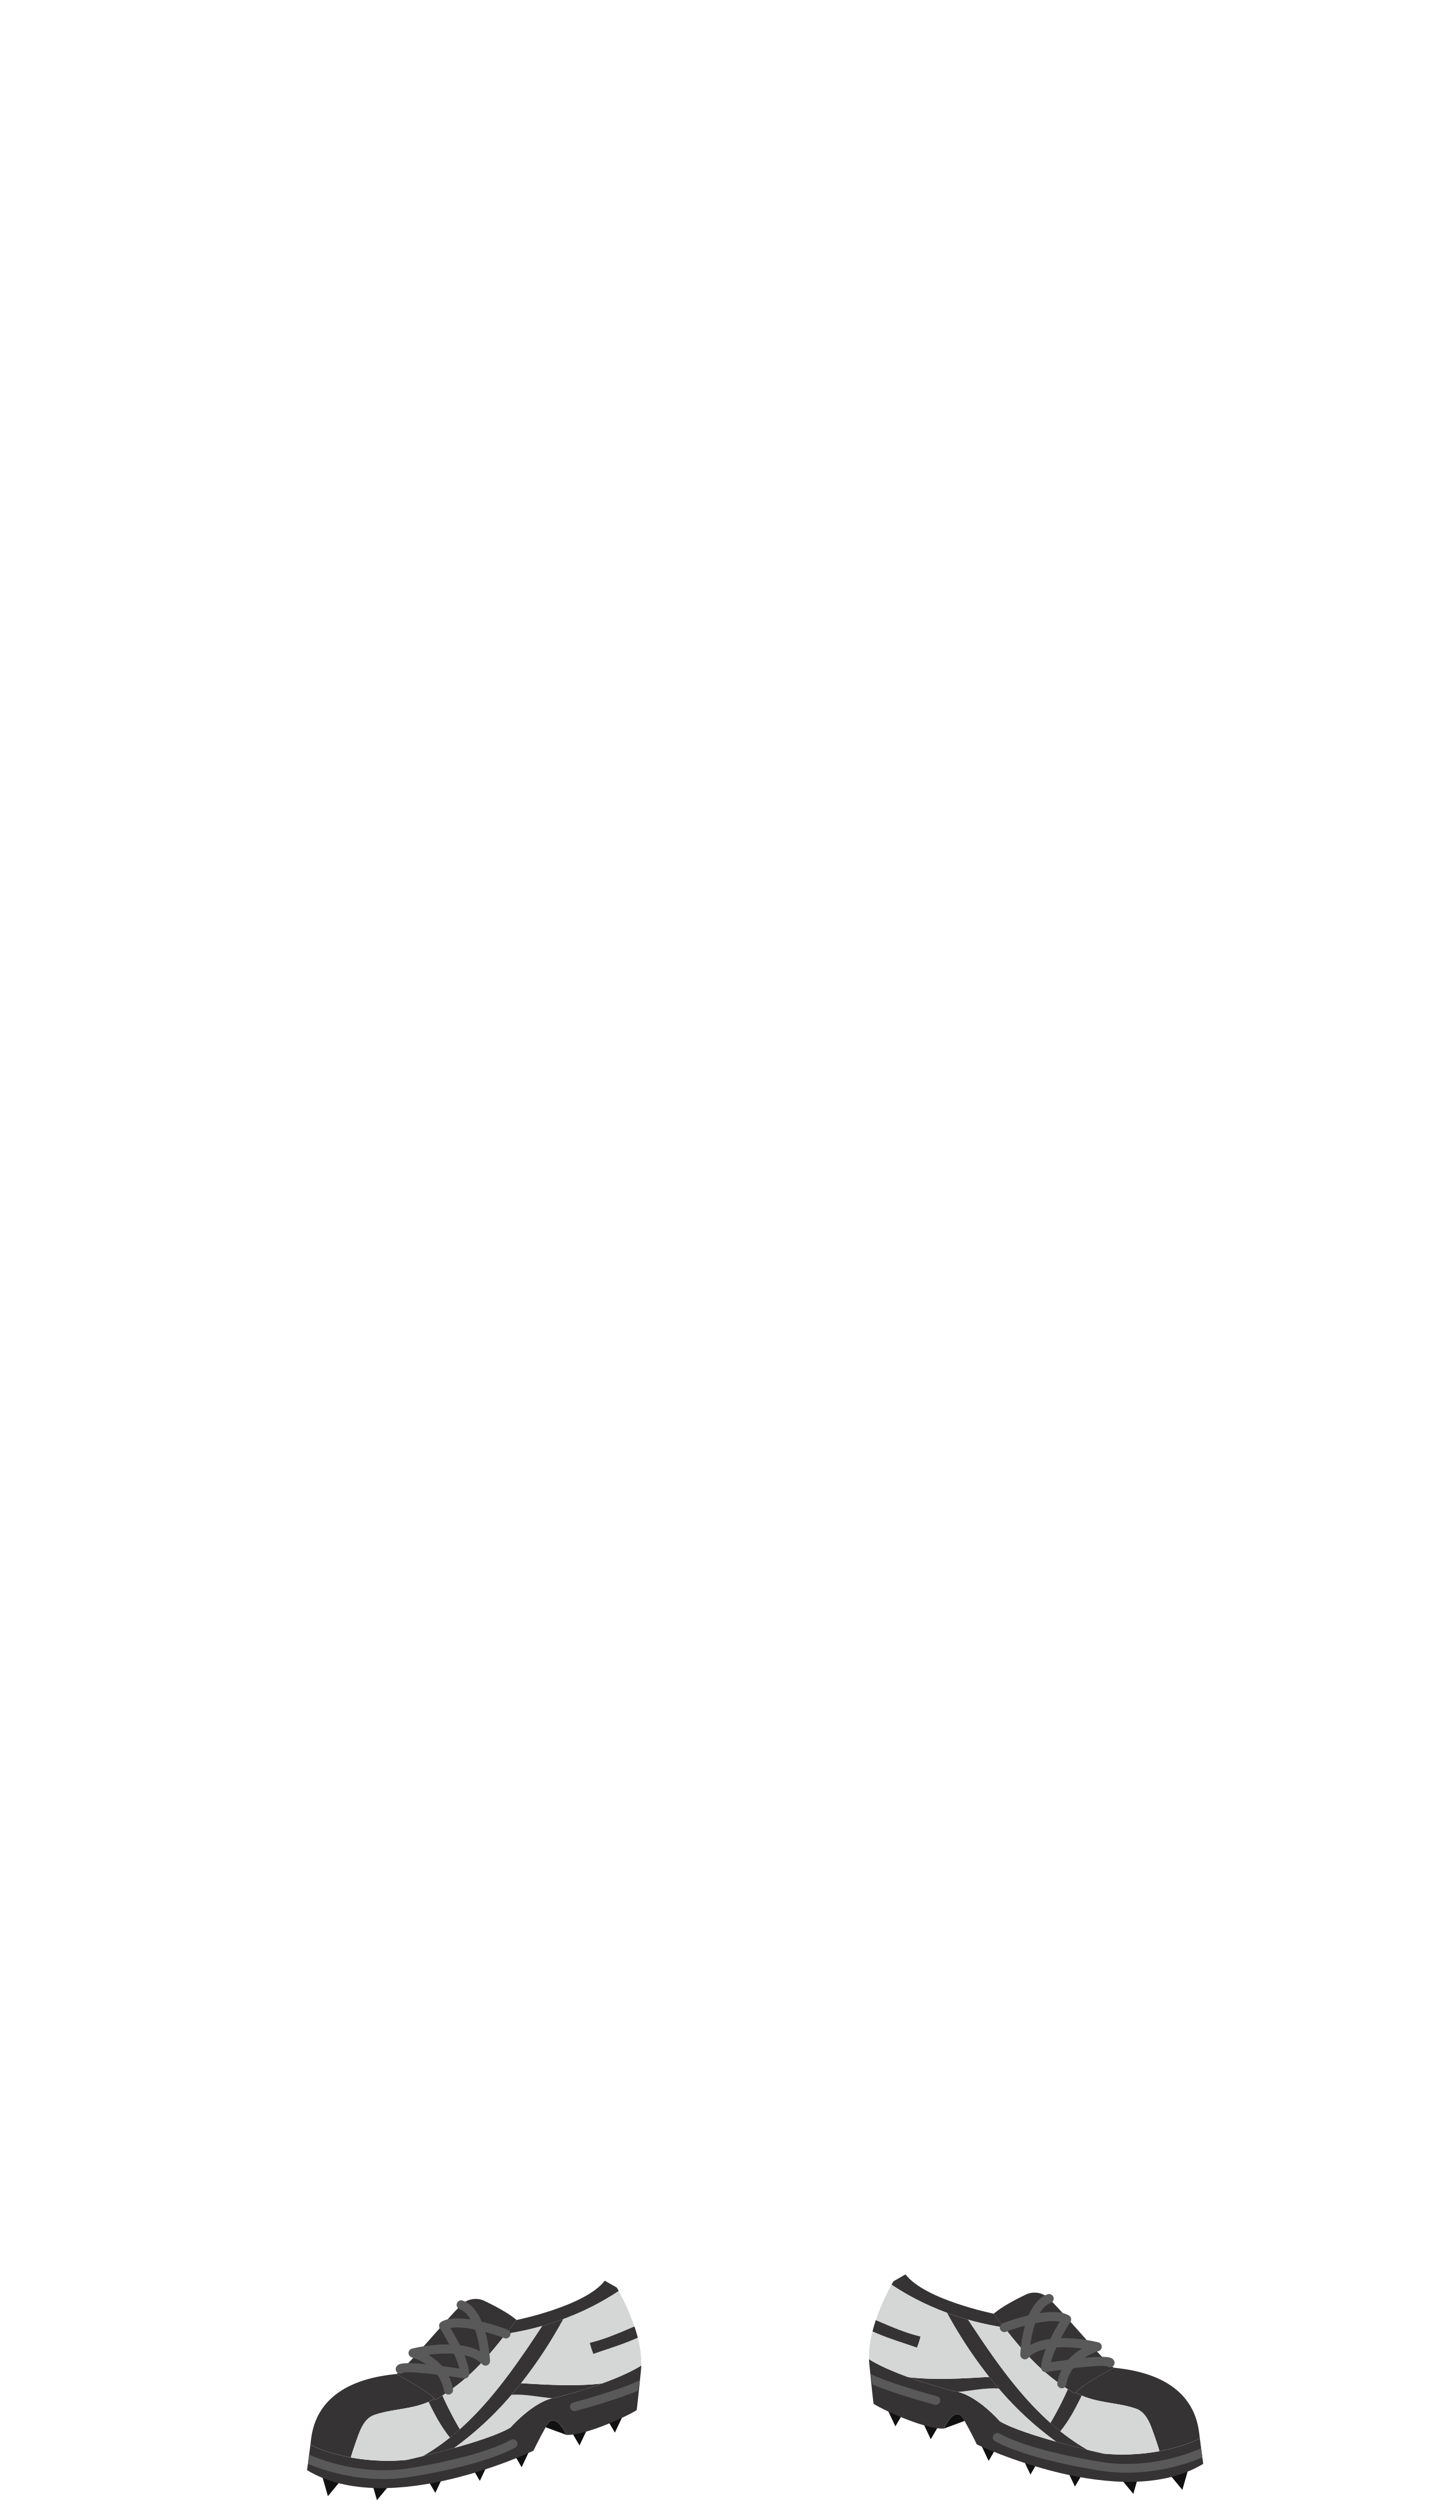 <svg xmlns="http://www.w3.org/2000/svg" width="1259.23" height="2194.76" viewBox="0 0 1259.23 2194.76"><title>3_men_shose_4</title><g id="Layer_2" data-name="Layer 2"><g id="Layer_141" data-name="Layer 141"><g id="_3_men_shose_4" data-name="3_men_shose_4"><polygon points="282.29 2171.47 287.94 2191.24 301.35 2175 282.29 2171.47" fill="#121111"/><polygon points="325.35 2175 331 2194.76 344.41 2178.53 325.35 2175" fill="#121111"/><polygon points="371.91 2170.6 382.26 2188.36 391.25 2169.32 371.91 2170.6" fill="#121111"/><polygon points="411 2160.06 421.35 2177.82 430.34 2158.78 411 2160.06" fill="#121111"/><polygon points="447.71 2148.06 458.06 2165.82 467.05 2146.78 447.71 2148.06" fill="#121111"/><polygon points="498.53 2129.01 508.88 2146.76 517.87 2127.72 498.53 2129.01" fill="#121111"/><polygon points="529.59 2117.71 539.94 2135.47 548.93 2116.43 529.59 2117.71" fill="#121111"/><path d="M425.4,2019.81a17.92,17.92,0,0,0-20.4,3.52c-16.84,16.83-47.47,54.61-57,60.75,10.28,5.4,30.38,17,34.5,22.55,30.5-18.21,47.3-38.76,71.1-70.05C446.56,2030.47,434.17,2024,425.4,2019.81Z" fill="#353333"/><path d="M448.27,2131C426,2144.19,357,2159.42,357,2159.42c-40.87,3.91-75-7.84-84.39-13.44-1.29,10.3-3,22.41-3,22.41,72.16,43.66,198.85-17.09,198.85-17.09s4.24-9.14,11.67-22.33,17.33,8.46,17.33,8.46c14.93.84,49.88-14.56,61.55-21.66.28-.17,2.21-18.93,3.89-35.54.12-1.23.2-2.48.25-3.73-24.3,15.49-74.53,28.1-74.53,28.1C469.5,2106.63,448.27,2131,448.27,2131Z" fill="#353333"/><path d="M359.75,2174.38c2.54-.38,62.63-9.43,92.64-25.84a3.74,3.74,0,0,0,1.49-5.23,4.11,4.11,0,0,0-5.47-1.43c-28.72,15.7-89.28,24.83-89.92,24.93-39.08,6.1-73.64-6.28-87-12-.4,2.95-.78,5.72-1.09,8a175.41,175.41,0,0,0,66.1,13.42A150.68,150.68,0,0,0,359.75,2174.38Z" fill="#595959"/><path d="M503.45,2109a3.82,3.82,0,0,0-2.8,4.72,4,4,0,0,0,3.86,2.82,4.45,4.45,0,0,0,1.08-.14c1.66-.44,33.67-9,54.5-17.69.54-2.62,1.1-5.7,1.61-9.13C542.37,2098.67,503.88,2108.91,503.45,2109Z" fill="#595959"/><path d="M531.05,2002.06c-17,22.33-77.47,34.52-77.47,34.52-3.23,4.24-6.32,8.28-9.34,12.14,35.36-5.38,69.55-17.9,99.11-37.59-1.05-1.91-1.69-3-1.69-3Z" fill="#353333"/><path d="M327.59,2120.35c16-6,35-5,51-13a8.32,8.32,0,0,0,2.8-2c-5.8-5.88-23.85-16.29-33.41-21.31-72.75,6.92-74.05,51.42-75.36,61.9,5.21,3.11,18.06,8.11,35.44,11.27,1.37-4.9,3.13-9.7,4.53-13.9C315.59,2135.35,318.59,2124.35,327.59,2120.35Z" fill="#353333"/><path d="M443.59,2091.35c4.59.2,9.28.46,14,.74a395.9,395.9,0,0,0,37.09-56.35q-9.18,3.39-18.62,6.08c-29.06,44.16-60,88.61-104.91,114.28,7.56-1.84,17.42-4.34,27.7-7.21a288.13,288.13,0,0,0,50.33-46.63,51,51,0,0,0-7.63,1.09,51,51,0,0,1,7.63-1.09q4.29-5,8.41-10.17C452.87,2091.81,448.18,2091.55,443.59,2091.35Z" fill="#353333"/><path d="M449.22,2102.26a288.13,288.13,0,0,1-50.33,46.63c18.82-5.26,39.09-11.79,49.38-17.89,0,0,18.64-21.4,36.71-25.76C473,2104.21,461,2101.42,449.22,2102.26Z" fill="#d5d6d6"/><path d="M488.6,2104.6s19.45-4.88,40-12.31c-23.45,2.8-48.06,1.12-71-.2q-4.11,5.17-8.41,10.17c11.8-.84,23.82,1.95,35.76,3,.56-.14,1.13-.26,1.7-.36S488,2104.67,488.6,2104.6Z" fill="#353333"/><path d="M560,2052.09c-12.65,5.81-26.09,9.67-39,14.26.78,2,1.63,4,2.54,6-.91-2-1.76-4-2.54-6-1.84.65-3.66,1.31-5.46,2,1.8-.69,3.62-1.35,5.46-2a69.38,69.38,0,0,1-3.14-9.74c-3.07.72-6.18,1.31-9.32,1.74,3.14-.43,6.25-1,9.32-1.74a49,49,0,0,1-1.32-11.26,49,49,0,0,0,1.32,11.26c13.44-3.17,26.26-8.85,39.21-14.35-.81-2.39-1.65-4.73-2.52-7a201.11,201.11,0,0,0-11.25-24.15,233.84,233.84,0,0,1-48.63,24.61,395.9,395.9,0,0,1-37.09,56.35c22.91,1.32,47.52,3,71,.2,12.47-4.5,25.35-9.94,34.53-15.79A87.93,87.93,0,0,0,560,2052.09Z" fill="#d5d6d6"/><path d="M521.05,2066.35c12.89-4.59,26.33-8.45,39-14.26-.86-3.35-1.84-6.64-2.91-9.83-13,5.5-25.77,11.18-39.21,14.35A69.38,69.38,0,0,0,521.05,2066.35Z" fill="#353333"/><path d="M327.59,2120.35c-9,4-12,15-15,23-1.4,4.2-3.16,9-4.53,13.9a180.57,180.57,0,0,0,43.19,2.62c1.91-.12,3.83-.26,5.76-.45,0,0,5.63-1.24,14.18-3.32a185.94,185.94,0,0,0,23.95-16.35c-7.72-9.5-13.48-20.4-18.78-31.37C360.84,2115.26,342.85,2114.63,327.59,2120.35Z" fill="#d5d6d6"/><path d="M382.48,2106.63a12.56,12.56,0,0,0-1.09-1.24,8.32,8.32,0,0,1-2.8,2c-.74.37-1.49.7-2.23,1,5.3,11,11.06,21.87,18.78,31.37q4.42-3.54,8.66-7.31a301.28,301.28,0,0,1-15.27-29.57C386.57,2104.13,384.56,2105.39,382.48,2106.63Z" fill="#353333"/><path d="M476.1,2041.82a259.67,259.67,0,0,1-31.86,6.9c-17.74,22.73-32.83,39.36-55.71,54.15a301.28,301.28,0,0,0,15.27,29.57C432.18,2107.19,454.64,2074.43,476.1,2041.82Z" fill="#d5d6d6"/><path d="M480.11,2129l-1,1.72,18.3,6.74S487.54,2115.77,480.11,2129Z" fill="#121111"/><path d="M393.82,2102.06a4,4,0,0,1-3.94-3.34c-3.77-22.6-27.89-29.2-28.14-29.26a4,4,0,0,1,.05-7.75c1.74-.44,38.25-9.42,59.7,2.28-1.79-13.37-6.74-32.85-17.86-36.9a4,4,0,0,1,2.73-7.52c21.92,8,23.86,51.09,23.93,52.92a4,4,0,0,1-6.93,2.87c-9.7-10.49-31.71-10.26-47.2-8.2,8.61,5.12,19,14.42,21.61,30.24a4,4,0,0,1-3.29,4.6A3.68,3.68,0,0,1,393.82,2102.06Z" fill="#595959"/><path d="M407.94,2087.94a4.6,4.6,0,0,1-.64-.05c-22.21-3.61-48.57-6.52-53.3-5.09a4,4,0,0,1-5.66-5.59c1.59-2,3.57-4.47,33.14-1,8.38,1,16.67,2.18,21.83,3-2.63-11.42-12.81-28.83-17.08-35.4a4,4,0,0,1,1.3-5.61c15.35-9.21,53.81,5.16,58.15,6.83a4,4,0,0,1-2.88,7.47c-13.2-5.08-35.86-11.21-47.24-8.86,5.33,8.75,16.38,28.37,16.38,40.34a4,4,0,0,1-4,4Zm-53.34-5.74h0Z" fill="#595959"/><polygon points="1043.91 2165.94 1038.27 2185.71 1024.85 2169.47 1043.91 2165.94" fill="#121111"/><polygon points="1000.85 2169.47 995.21 2189.24 981.79 2173 1000.85 2169.47" fill="#121111"/><polygon points="954.29 2165.07 943.94 2182.83 934.95 2163.79 954.29 2165.07" fill="#121111"/><polygon points="915.21 2154.53 904.85 2172.29 895.87 2153.25 915.21 2154.53" fill="#121111"/><polygon points="878.5 2142.53 868.15 2160.29 859.16 2141.25 878.5 2142.53" fill="#121111"/><polygon points="827.68 2123.48 817.32 2141.24 808.34 2122.19 827.68 2123.48" fill="#121111"/><polygon points="796.62 2112.18 786.27 2129.94 777.28 2110.9 796.62 2112.18" fill="#121111"/><path d="M900.8,2014.28a17.94,17.94,0,0,1,20.41,3.52c16.84,16.83,47.47,54.61,57,60.75-10.27,5.4-30.38,17-34.5,22.55-30.49-18.21-47.3-38.76-71.1-70C879.64,2024.94,892,2018.47,900.8,2014.28Z" fill="#353333"/><path d="M877.93,2125.47c22.29,13.2,91.26,28.42,91.26,28.42,40.88,3.91,75-7.84,84.4-13.44,1.28,10.3,3,22.41,3,22.41-72.16,43.66-198.85-17.09-198.85-17.09s-4.25-9.14-11.67-22.33-17.34,8.46-17.34,8.46c-14.92.84-49.87-14.56-61.54-21.66-.28-.17-2.21-18.93-3.89-35.54-.13-1.23-.21-2.48-.25-3.73,24.29,15.49,74.53,28.1,74.53,28.1C856.71,2101.1,877.93,2125.47,877.93,2125.47Z" fill="#353333"/><path d="M966.45,2168.85c-2.54-.38-62.62-9.43-92.63-25.84a3.74,3.74,0,0,1-1.49-5.23,4.11,4.11,0,0,1,5.47-1.43c28.72,15.7,89.27,24.83,89.91,24.93,39.09,6.1,73.64-6.28,87-12.05.39,2.95.77,5.72,1.09,8a175.41,175.41,0,0,1-66.1,13.42A150.9,150.9,0,0,1,966.45,2168.85Z" fill="#595959"/><path d="M822.76,2103.5a3.81,3.81,0,0,1,2.79,4.71,4,4,0,0,1-3.86,2.82,4.43,4.43,0,0,1-1.07-.14c-1.66-.44-33.68-9-54.51-17.68-.53-2.63-1.09-5.71-1.61-9.14C783.84,2093.14,822.32,2103.38,822.76,2103.5Z" fill="#595959"/><path d="M795.16,1996.53c17,22.33,77.46,34.52,77.46,34.52,3.23,4.24,6.33,8.28,9.35,12.14-35.36-5.38-69.56-17.9-99.12-37.59,1.06-1.91,1.7-3,1.7-3Z" fill="#353333"/><path d="M998.62,2114.82c-16-6-35-5-51-13a8.32,8.32,0,0,1-2.8-2c5.79-5.87,23.84-16.29,33.4-21.31,72.75,6.92,74,51.42,75.37,61.9-5.21,3.11-18.06,8.11-35.45,11.28-1.36-4.91-3.12-9.71-4.52-13.91C1010.62,2129.82,1007.62,2118.82,998.62,2114.82Z" fill="#353333"/><path d="M882.62,2085.82c-4.59.2-9.28.46-14,.74a396.83,396.83,0,0,1-37.1-56.35q9.19,3.39,18.63,6.08c29,44.16,59.95,88.61,104.9,114.28-7.56-1.84-17.41-4.34-27.69-7.21A288.19,288.19,0,0,1,877,2096.73a50.93,50.93,0,0,1,7.64,1.09,50.93,50.93,0,0,0-7.64-1.09q-4.29-5-8.4-10.17C873.34,2086.28,878,2086,882.62,2085.82Z" fill="#353333"/><path d="M877,2096.73a288.19,288.19,0,0,0,50.34,46.63c-18.83-5.26-39.09-11.79-49.39-17.89,0,0-18.64-21.4-36.7-25.76C853.16,2098.68,865.18,2095.9,877,2096.73Z" fill="#d5d6d6"/><path d="M837.61,2099.07s-19.46-4.88-40-12.31c23.45,2.8,48.07,1.12,71-.2q4.09,5.18,8.4,10.17c-11.8-.83-23.82,1.95-35.75,3-.57-.14-1.14-.26-1.7-.36S838.25,2099.14,837.61,2099.07Z" fill="#353333"/><path d="M766.17,2046.56c12.66,5.81,26.09,9.67,39,14.26-.78,2-1.63,4-2.54,6,.91-2,1.76-4,2.54-6q2.75,1,5.46,2-2.72-1-5.46-2a69.33,69.33,0,0,0,3.13-9.74c3.08.72,6.18,1.31,9.33,1.74-3.15-.43-6.25-1-9.33-1.74a48.45,48.45,0,0,0,1.33-11.26,48.45,48.45,0,0,1-1.33,11.26c-13.43-3.17-26.26-8.85-39.2-14.35.8-2.39,1.65-4.73,2.51-7a201.11,201.11,0,0,1,11.25-24.15,233.84,233.84,0,0,0,48.63,24.61,396.83,396.83,0,0,0,37.1,56.35c-22.91,1.32-47.53,3-71,.2-12.47-4.5-25.34-9.94-34.52-15.79A87.91,87.91,0,0,1,766.17,2046.56Z" fill="#d5d6d6"/><path d="M805.16,2060.82c-12.9-4.59-26.33-8.45-39-14.26.86-3.35,1.85-6.64,2.92-9.83,12.94,5.5,25.77,11.18,39.2,14.35A69.33,69.33,0,0,1,805.16,2060.82Z" fill="#353333"/><path d="M998.62,2114.82c9,4,12,15,15,23,1.4,4.2,3.16,9,4.52,13.91a181.06,181.06,0,0,1-43.19,2.61c-1.9-.12-3.82-.26-5.76-.45,0,0-5.63-1.24-14.18-3.32a186.64,186.64,0,0,1-24-16.35c7.73-9.5,13.49-20.4,18.79-31.37C965.36,2109.73,983.35,2109.1,998.62,2114.82Z" fill="#d5d6d6"/><path d="M943.72,2101.1a12.61,12.61,0,0,1,1.1-1.24,8.32,8.32,0,0,0,2.8,2c.73.37,1.48.7,2.23,1-5.3,11-11.06,21.87-18.79,31.37-2.95-2.35-5.83-4.8-8.65-7.31a301.2,301.2,0,0,0,15.26-29.57C939.63,2098.6,941.64,2099.86,943.72,2101.1Z" fill="#353333"/><path d="M850.11,2036.29a259.67,259.67,0,0,0,31.86,6.9c17.74,22.73,32.83,39.36,55.7,54.15a301.2,301.2,0,0,1-15.26,29.57C894,2101.66,871.56,2068.9,850.11,2036.29Z" fill="#d5d6d6"/><path d="M846.1,2123.44c.33.58.64,1.15,1,1.72l-18.3,6.74S838.67,2110.24,846.1,2123.44Z" fill="#121111"/><path d="M932.39,2096.53a4,4,0,0,0,3.94-3.34c3.77-22.6,27.89-29.2,28.13-29.26a4,4,0,0,0,0-7.75c-1.75-.44-38.26-9.42-59.7,2.28,1.79-13.36,6.74-32.85,17.86-36.9a4,4,0,1,0-2.74-7.52c-21.91,8-23.85,51.09-23.92,52.92a4,4,0,0,0,6.93,2.87c9.7-10.49,31.71-10.26,47.19-8.19-8.6,5.11-19,14.41-21.6,30.23a4,4,0,0,0,3.29,4.6A3.68,3.68,0,0,0,932.39,2096.53Z" fill="#595959"/><path d="M915.67,2081.46a4,4,0,0,1-1.4-3.05c0-12,11.05-31.59,16.37-40.34-11.38-2.35-34,3.78-47.24,8.86a4,4,0,1,1-2.87-7.47c4.33-1.67,42.8-16,58.15-6.83a4,4,0,0,1,1.29,5.61c-4.27,6.57-14.45,24-17.08,35.4,5.16-.78,13.45-2,21.84-3,29.56-3.47,31.54-1,33.13,1a4,4,0,0,1-5.65,5.59c-4.74-1.43-31.1,1.48-53.3,5.09a4.72,4.72,0,0,1-.64,0A4,4,0,0,1,915.67,2081.46Zm55.94-4.78h0Z" fill="#595959"/><rect width="1259.23" height="2194.12" fill="none"/></g></g></g></svg>